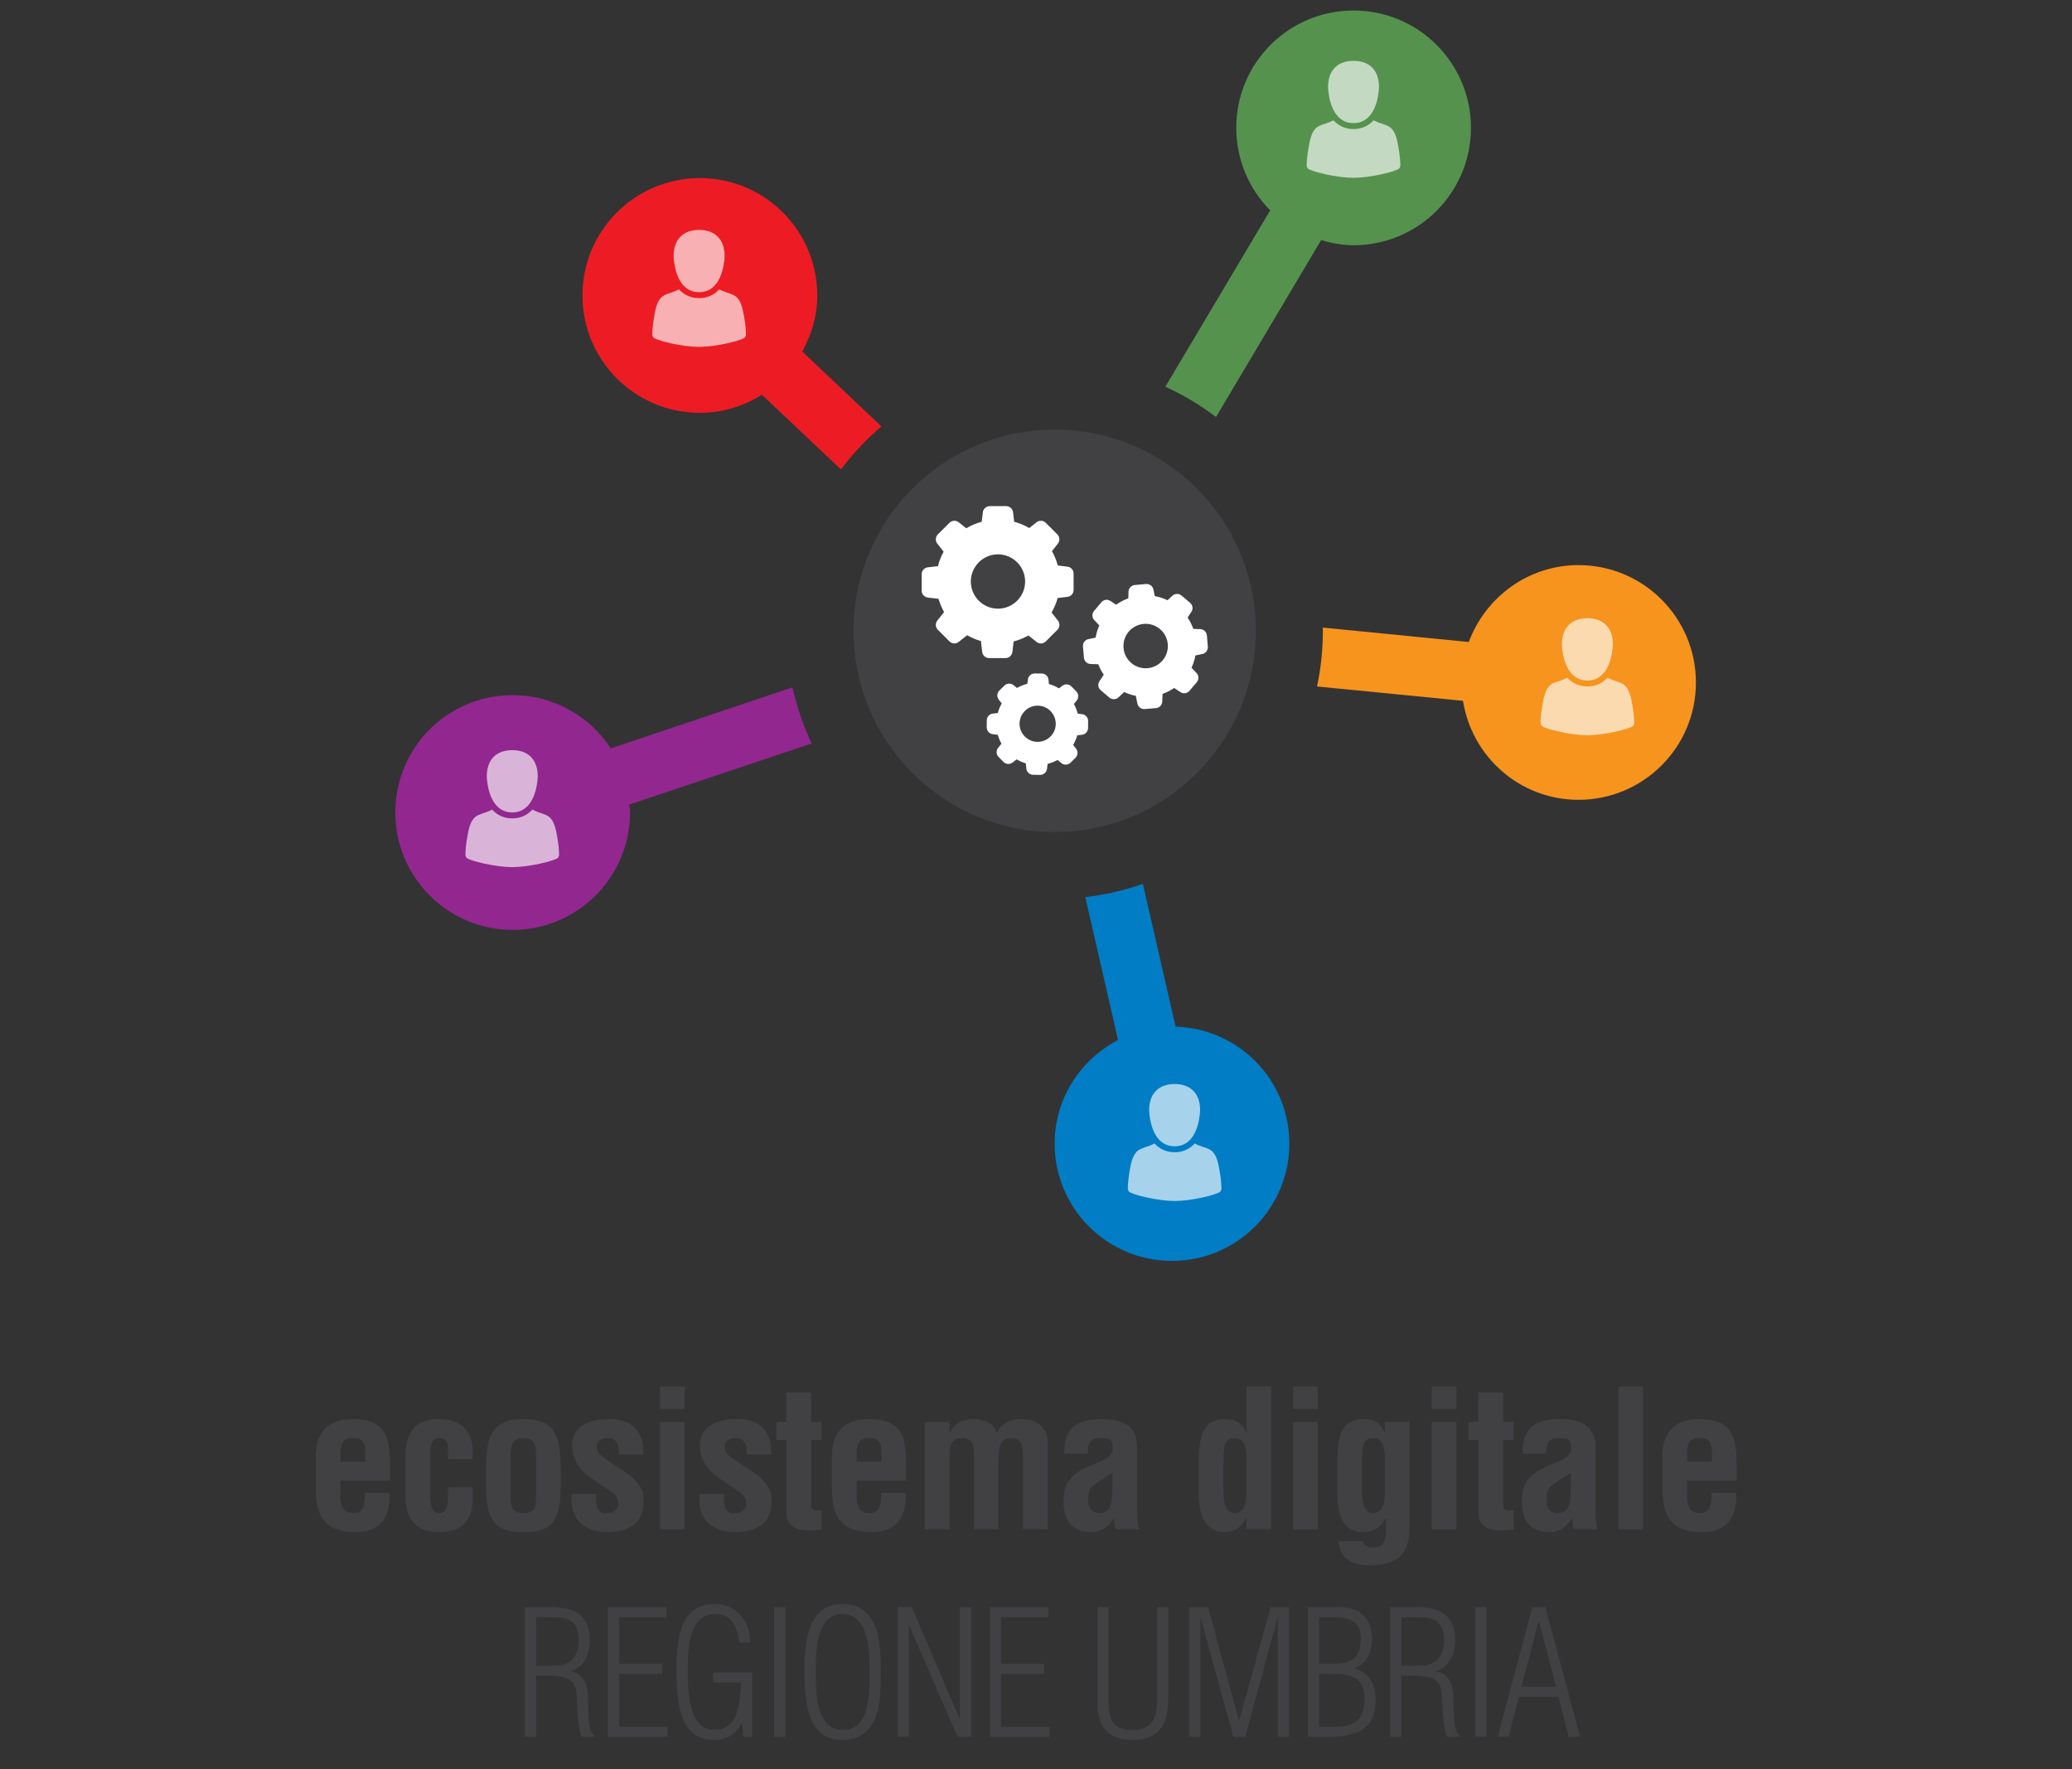 <?xml version="1.0" encoding="UTF-8" standalone="no"?>
<!-- Generator: Adobe Illustrator 16.0.0, SVG Export Plug-In . SVG Version: 6.00 Build 0)  -->

<svg
   xmlns:dc="http://purl.org/dc/elements/1.1/"
   xmlns:cc="http://creativecommons.org/ns#"
   xmlns:rdf="http://www.w3.org/1999/02/22-rdf-syntax-ns#"
   xmlns:svg="http://www.w3.org/2000/svg"
   xmlns="http://www.w3.org/2000/svg"
   xmlns:sodipodi="http://sodipodi.sourceforge.net/DTD/sodipodi-0.dtd"
   xmlns:inkscape="http://www.inkscape.org/namespaces/inkscape"
   version="1.1"
   x="0px"
   y="0px"
   width="205"
   height="175"
   viewBox="0 0 205 175"
   enable-background="new 0 0 510.236 510.236"
   xml:space="preserve"
   id="svg130"
   sodipodi:docname="logo_ecosistema.svg"
   inkscape:version="0.92.4 (5da689c313, 2019-01-14)"><rect x="0" y="0" width="205" height="175" fill="#333333" stroke="none"/><defs
   id="defs134" /><sodipodi:namedview
   pagecolor="#ffffff"
   bordercolor="#666666"
   borderopacity="1"
   objecttolerance="10"
   gridtolerance="10"
   guidetolerance="10"
   inkscape:pageopacity="0"
   inkscape:pageshadow="2"
   inkscape:window-width="1680"
   inkscape:window-height="987"
   id="namedview132"
   showgrid="false"
   inkscape:zoom="2.6164709"
   inkscape:cx="72.96148"
   inkscape:cy="97.974464"
   inkscape:window-x="-8"
   inkscape:window-y="-8"
   inkscape:window-maximized="1"
   inkscape:current-layer="svg130" />
<g
   id="Livello_2"
   transform="translate(0,-335.236)">
</g>
<g
   id="Livello_1"
   transform="matrix(0.383,0,0,0.383,5.919,-11.288)">
	<g
   id="g65">
		<path
   d="m 66.121,406.248 c -0.295,-6.537 3.047,-10.272 9.338,-10.272 8.896,0 9.83,4.62 9.83,12.188 v 3.735 H 72.51 v 4.03 c 0.049,3.638 1.425,4.325 3.342,4.325 2.359,0 3.047,-1.72 2.949,-5.21 h 6.389 c 0.246,6.193 -2.31,10.125 -8.847,10.125 -7.372,0 -10.37,-3.489 -10.223,-11.648 v -7.273 z m 12.778,0.737 v -2.409 c -0.049,-2.801 -0.786,-3.686 -3.342,-3.686 -3.195,0 -3.047,2.457 -3.047,4.964 v 1.131 z"
   id="path3"
   inkscape:connector-curvature="0"
   style="fill:#414042" />
		<path
   d="m 100.279,406.346 v -3.096 c -0.098,-1.524 -0.835,-2.359 -2.211,-2.359 -2.458,0 -2.458,2.802 -2.409,6.192 v 6.537 c -0.147,5.406 0.492,6.389 2.409,6.635 1.966,-0.049 2.015,-1.867 2.211,-4.079 v -2.556 h 6.389 v 2.556 c 0,5.8 -2.408,8.994 -8.748,8.994 -5.652,0 -8.896,-2.998 -8.65,-10.37 v -8.994 c -0.049,-7.766 3.785,-9.83 8.65,-9.83 6.438,0 8.797,4.03 8.748,8.158 v 2.212 z"
   id="path5"
   inkscape:connector-curvature="0"
   style="fill:#414042" />
		<path
   d="m 110.059,411.556 c 0.049,-9.485 0.147,-15.58 9.78,-15.58 9.486,0 9.535,6.095 9.584,15.58 0.049,9.633 -1.327,13.762 -9.584,13.614 -8.404,0.147 -9.829,-3.982 -9.78,-13.614 z m 6.389,3.834 c 0,3.391 0.295,4.865 3.391,4.865 2.949,0 3.195,-1.475 3.195,-4.865 v -9.24 c 0,-2.604 0,-5.259 -3.195,-5.259 -3.391,0 -3.391,2.654 -3.391,5.259 z"
   id="path7"
   inkscape:connector-curvature="0"
   style="fill:#414042" />
		<path
   d="m 138.614,415.291 c -0.491,5.111 1.475,4.964 2.949,4.964 1.818,0 3.096,-1.327 2.654,-3.097 -0.098,-1.572 -1.917,-2.457 -3.146,-3.293 l -3.489,-2.408 c -3.195,-2.211 -5.259,-4.767 -5.259,-8.748 0,-4.276 3.392,-6.733 9.535,-6.733 6.192,0 9.043,3.244 8.896,9.19 h -6.389 c 0.147,-3.096 -0.737,-4.275 -2.949,-4.275 -1.524,0 -2.703,0.688 -2.703,2.261 0,1.622 1.179,2.359 2.408,3.194 l 5.209,3.539 c 1.622,0.934 4.178,3.588 4.375,5.455 0.541,4.816 -0.639,9.83 -9.486,9.83 -3.391,0 -9.731,-1.426 -8.994,-9.879 z"
   id="path9"
   inkscape:connector-curvature="0"
   style="fill:#414042" />
		<path
   d="m 155.029,393.371 v -5.8 h 6.389 v 5.8 z m 0,31.062 v -27.72 h 6.389 v 27.72 z"
   id="path11"
   inkscape:connector-curvature="0"
   style="fill:#414042" />
		<path
   d="m 171.642,415.291 c -0.491,5.111 1.475,4.964 2.949,4.964 1.818,0 3.096,-1.327 2.654,-3.097 -0.098,-1.572 -1.917,-2.457 -3.146,-3.293 l -3.489,-2.408 c -3.195,-2.211 -5.259,-4.767 -5.259,-8.748 0,-4.276 3.392,-6.733 9.535,-6.733 6.192,0 9.043,3.244 8.896,9.19 h -6.389 c 0.147,-3.096 -0.737,-4.275 -2.949,-4.275 -1.524,0 -2.703,0.688 -2.703,2.261 0,1.622 1.179,2.359 2.408,3.194 l 5.209,3.539 c 1.622,0.934 4.178,3.588 4.375,5.455 0.541,4.816 -0.639,9.83 -9.486,9.83 -3.391,0 -9.731,-1.426 -8.994,-9.879 z"
   id="path13"
   inkscape:connector-curvature="0"
   style="fill:#414042" />
		<path
   d="m 196.805,424.531 c -3.784,0.442 -9.092,0.786 -9.092,-4.375 v -18.774 h -2.605 v -4.669 h 2.556 v -7.618 h 6.438 v 7.618 h 2.703 v 4.669 h -2.703 v 17.202 c 0.147,1.18 1.917,1.032 2.703,0.934 z"
   id="path15"
   inkscape:connector-curvature="0"
   style="fill:#414042" />
		<path
   d="m 199.459,406.248 c -0.295,-6.537 3.047,-10.272 9.338,-10.272 8.896,0 9.83,4.62 9.83,12.188 v 3.735 h -12.779 v 4.03 c 0.049,3.638 1.425,4.325 3.342,4.325 2.359,0 3.047,-1.72 2.949,-5.21 h 6.389 c 0.246,6.193 -2.31,10.125 -8.847,10.125 -7.372,0 -10.37,-3.489 -10.223,-11.648 v -7.273 z m 12.779,0.737 v -2.409 c -0.049,-2.801 -0.786,-3.686 -3.342,-3.686 -3.195,0 -3.047,2.457 -3.047,4.964 v 1.131 z"
   id="path17"
   inkscape:connector-curvature="0"
   style="fill:#414042" />
		<path
   d="m 229.834,399.563 h 0.098 c 1.426,-3.047 4.03,-3.489 6.095,-3.588 2.359,-0.049 5.505,0.983 5.898,3.588 h 0.098 c 1.229,-2.408 3.244,-3.588 6.39,-3.588 4.718,0 6.782,2.949 6.782,5.897 v 22.56 h -6.39 v -18.726 c 0,-2.507 -0.245,-4.964 -3.047,-4.816 -2.752,0.147 -3.244,2.064 -3.244,5.308 v 18.234 h -6.389 v -19.069 c 0,-2.458 -0.196,-4.522 -3.146,-4.473 -2.998,0.049 -3.146,2.261 -3.146,5.308 v 18.234 h -6.39 v -27.72 h 6.39 v 2.851 z"
   id="path19"
   inkscape:connector-curvature="0"
   style="fill:#414042" />
		<path
   d="m 272.79,424.433 c -0.442,-0.885 -0.491,-1.867 -0.394,-2.851 h -0.098 c -0.737,1.131 -1.573,2.064 -2.556,2.654 -0.935,0.59 -1.966,0.934 -3.048,0.934 -5.16,0 -7.421,-2.604 -7.421,-8.307 0,-6.34 4.473,-7.863 9.485,-9.928 2.703,-1.13 3.687,-2.359 3.146,-4.62 -0.295,-1.229 -1.277,-1.425 -2.998,-1.425 -2.899,0 -3.392,1.523 -3.342,4.03 h -6.095 c -0.049,-5.259 1.671,-8.945 9.683,-8.945 8.699,0 9.239,4.571 9.142,8.208 v 16.366 c 0,1.327 0.196,2.604 0.54,3.883 h -6.044 z m -0.885,-14.597 c -1.572,1.081 -3.489,2.162 -5.16,3.538 -0.935,0.786 -1.082,2.163 -1.082,3.342 0,2.114 0.64,3.539 2.998,3.539 3.785,0 3.097,-4.768 3.244,-7.421 z"
   id="path21"
   inkscape:connector-curvature="0"
   style="fill:#414042" />
		<path
   d="m 306.506,421.483 h -0.098 c -1.229,2.802 -2.998,3.539 -5.505,3.687 -5.406,0 -6.537,-4.915 -6.685,-9.338 v -10.026 c 0.147,-7.618 2.556,-9.731 6.685,-9.83 2.703,-0.049 4.424,0.885 5.701,3.539 h 0.099 c -0.147,-0.836 -0.197,-1.622 -0.197,-2.458 v -9.485 h 6.39 v 36.861 h -6.39 z m 0,-14.449 c 0.099,-2.212 0,-6.144 -2.998,-6.144 -2.998,0 -2.703,2.604 -2.899,5.357 v 9.239 c 0.147,2.654 0.836,4.768 2.802,4.768 2.064,0 3.096,-1.72 3.096,-4.915 v -8.305 z"
   id="path23"
   inkscape:connector-curvature="0"
   style="fill:#414042" />
		<path
   d="m 318.596,393.371 v -5.8 h 6.39 v 5.8 z m 0,31.062 v -27.72 h 6.39 v 27.72 z"
   id="path25"
   inkscape:connector-curvature="0"
   style="fill:#414042" />
		<path
   d="m 336.683,427.529 c 0,0.59 0.295,0.982 0.737,1.229 0.491,0.295 1.18,0.394 1.966,0.394 2.703,0 3.194,-2.163 3.194,-4.325 v -3.195 l -0.098,-0.098 c -1.278,2.653 -3.097,3.489 -5.849,3.637 -5.406,0 -6.488,-4.866 -6.636,-9.289 v -10.026 c 0.147,-7.618 2.507,-9.78 6.636,-9.879 2.899,-0.049 4.669,1.081 5.554,3.588 h 0.098 v -2.851 h 6.39 v 26.884 c 0,5.652 -1.572,10.174 -10.321,10.174 -4.227,0 -7.716,-1.572 -8.061,-6.241 h 6.39 z m 2.604,-26.638 c -2.998,0 -2.703,2.604 -2.899,5.357 v 9.239 c 0.147,2.654 0.836,4.768 2.802,4.768 2.064,0 3.096,-1.72 3.096,-4.915 v -8.306 c 0.098,-2.212 -10e-4,-6.143 -2.999,-6.143 z"
   id="path27"
   inkscape:connector-curvature="0"
   style="fill:#414042" />
		<path
   d="m 354.376,393.371 v -5.8 h 6.39 v 5.8 z m 0,31.062 v -27.72 h 6.39 v 27.72 z"
   id="path29"
   inkscape:connector-curvature="0"
   style="fill:#414042" />
		<path
   d="m 375.56,424.531 c -3.785,0.442 -9.093,0.786 -9.093,-4.375 v -18.774 h -2.604 v -4.669 h 2.556 v -7.618 h 6.438 v 7.618 h 2.703 v 4.669 h -2.703 v 17.202 c 0.147,1.18 1.916,1.032 2.703,0.934 z"
   id="path31"
   inkscape:connector-curvature="0"
   style="fill:#414042" />
		<path
   d="m 391.188,424.433 c -0.442,-0.885 -0.491,-1.867 -0.394,-2.851 h -0.098 c -0.737,1.131 -1.573,2.064 -2.556,2.654 -0.935,0.59 -1.966,0.934 -3.048,0.934 -5.16,0 -7.421,-2.604 -7.421,-8.307 0,-6.34 4.473,-7.863 9.485,-9.928 2.703,-1.13 3.687,-2.359 3.146,-4.62 -0.295,-1.229 -1.277,-1.425 -2.998,-1.425 -2.899,0 -3.392,1.523 -3.342,4.03 h -6.095 c -0.049,-5.259 1.671,-8.945 9.683,-8.945 8.699,0 9.239,4.571 9.142,8.208 v 16.366 c 0,1.327 0.196,2.604 0.54,3.883 h -6.044 z m -0.884,-14.597 c -1.572,1.081 -3.489,2.162 -5.16,3.538 -0.935,0.786 -1.082,2.163 -1.082,3.342 0,2.114 0.64,3.539 2.998,3.539 3.785,0 3.097,-4.768 3.244,-7.421 z"
   id="path33"
   inkscape:connector-curvature="0"
   style="fill:#414042" />
		<path
   d="m 402.59,424.433 v -36.861 h 6.39 v 36.861 z"
   id="path35"
   inkscape:connector-curvature="0"
   style="fill:#414042" />
		<path
   d="m 413.992,406.248 c -0.295,-6.537 3.048,-10.272 9.339,-10.272 8.896,0 9.829,4.62 9.829,12.188 v 3.735 h -12.778 v 4.03 c 0.049,3.638 1.426,4.325 3.342,4.325 2.359,0 3.048,-1.72 2.949,-5.21 h 6.39 c 0.245,6.193 -2.311,10.125 -8.847,10.125 -7.373,0 -10.371,-3.489 -10.224,-11.648 z m 12.779,0.737 v -2.409 c -0.05,-2.801 -0.787,-3.686 -3.343,-3.686 -3.194,0 -3.047,2.457 -3.047,4.964 v 1.131 z"
   id="path37"
   inkscape:connector-curvature="0"
   style="fill:#414042" />
		<path
   d="m 123.039,462.278 v 15.771 h -2.904 v -33.508 h 6.478 c 6.121,0 10.321,1.787 10.321,8.578 0,3.261 -1.385,7.104 -4.915,7.863 v 0.089 c 3.887,0.983 4.423,3.977 4.468,8.176 0.09,1.608 -0.134,7.506 1.52,8.399 v 0.402 h -3.172 c -1.251,-2.814 -1.162,-8.533 -1.34,-10.99 -0.313,-4.469 -3.664,-4.781 -7.461,-4.781 h -2.995 z m 0,-2.59 h 5.093 c 0.983,0 5.897,-0.357 5.897,-6.345 0,-4.914 -2.234,-6.21 -6.791,-6.21 h -4.2 v 12.555 z"
   id="path39"
   inkscape:connector-curvature="0"
   style="fill:#414042" />
		<path
   d="m 141.536,478.05 v -33.508 h 15.19 v 2.591 H 144.44 v 12.063 h 11.169 v 2.591 H 144.44 v 13.671 h 12.51 v 2.592 z"
   id="path41"
   inkscape:connector-curvature="0"
   style="fill:#414042" />
		<path
   d="m 168.746,464.021 v -2.591 h 10.097 v 16.62 h -2.323 l -0.268,-3.44 h -0.09 c -1.653,2.859 -3.932,4.245 -7.282,4.245 -9.427,0 -9.561,-11.438 -9.561,-18.229 0,-7.148 0.492,-16.889 9.963,-16.889 5.584,0 9.069,4.557 9.069,9.963 h -2.77 c -0.492,-3.619 -1.876,-7.371 -6.21,-7.371 -7.416,0 -7.148,10.365 -7.148,14.967 0,4.602 0.09,14.967 6.881,14.967 6.344,0 6.657,-7.461 6.835,-12.242 z"
   id="path43"
   inkscape:connector-curvature="0"
   style="fill:#414042" />
		<path
   d="m 184.519,478.05 v -33.508 h 2.904 v 33.508 z"
   id="path45"
   inkscape:connector-curvature="0"
   style="fill:#414042" />
		<path
   d="m 192.381,460.357 c 0,-6.88 0.938,-16.62 9.829,-16.62 9.829,0 9.874,10.99 9.874,18.273 0,7.282 -0.536,16.844 -9.963,16.844 -9.695,0 -9.74,-11.393 -9.74,-18.497 z m 16.799,0.984 c 0,-4.915 0.044,-15.012 -7.104,-15.012 -6.746,0 -6.791,9.873 -6.791,14.698 0,5.138 -0.268,15.235 7.104,15.235 7.059,10e-4 6.791,-10.186 6.791,-14.921 z"
   id="path47"
   inkscape:connector-curvature="0"
   style="fill:#414042" />
		<path
   d="m 232.414,473.313 h 0.09 v -28.771 h 2.903 v 33.508 h -3.529 l -12.42,-28.684 h -0.09 v 28.684 h -2.904 v -33.508 h 3.619 z"
   id="path49"
   inkscape:connector-curvature="0"
   style="fill:#414042" />
		<path
   d="m 240.234,478.05 v -33.508 h 15.19 v 2.591 h -12.286 v 12.063 h 11.169 v 2.591 h -11.169 v 13.671 h 12.51 v 2.592 z"
   id="path51"
   inkscape:connector-curvature="0"
   style="fill:#414042" />
		<path
   d="m 268.025,444.542 h 2.903 v 24.305 c 0,4.735 1.072,7.416 6.121,7.416 5.228,0 6.389,-3.172 6.389,-7.685 v -24.036 h 2.904 v 23.321 c 0,6.522 -1.966,10.991 -9.203,10.991 -6.434,0 -9.114,-3.53 -9.114,-9.65 z"
   id="path53"
   inkscape:connector-curvature="0"
   style="fill:#414042" />
		<path
   d="m 294.655,478.05 h -2.903 v -33.508 h 4.87 l 7.952,29.219 h 0.089 l 8.132,-29.219 h 4.735 v 33.508 h -2.903 v -30.604 h -0.09 l -8.31,30.604 h -3.083 l -8.399,-30.604 h -0.09 z"
   id="path55"
   inkscape:connector-curvature="0"
   style="fill:#414042" />
		<path
   d="m 322.401,478.05 v -33.508 h 7.328 c 2.278,0 4.914,0.223 6.701,1.831 1.832,1.608 2.547,3.888 2.547,6.345 0,3.351 -1.251,6.389 -4.558,7.595 v 0.09 c 3.888,1.027 5.495,4.065 5.495,7.997 0,8.488 -5.674,9.65 -12.911,9.65 z m 5.899,-18.854 c 4.735,0 7.773,-0.983 7.773,-6.39 0,-5.271 -3.664,-5.674 -8.042,-5.674 h -2.726 v 12.063 h 2.995 z m -2.994,2.591 v 13.671 h 3.619 c 5.138,0 8.087,-1.385 8.087,-7.104 0,-6.031 -3.798,-6.567 -8.668,-6.567 z"
   id="path57"
   inkscape:connector-curvature="0"
   style="fill:#414042" />
		<path
   d="m 346.574,462.278 v 15.771 h -2.904 v -33.508 h 6.479 c 6.121,0 10.32,1.787 10.32,8.578 0,3.261 -1.385,7.104 -4.914,7.863 v 0.089 c 3.887,0.983 4.423,3.977 4.468,8.176 0.089,1.608 -0.135,7.506 1.519,8.399 v 0.402 h -3.172 c -1.251,-2.814 -1.161,-8.533 -1.341,-10.99 -0.313,-4.469 -3.663,-4.781 -7.461,-4.781 h -2.994 z m 0,-2.59 h 5.093 c 0.983,0 5.898,-0.357 5.898,-6.345 0,-4.914 -2.234,-6.21 -6.791,-6.21 h -4.2 z"
   id="path59"
   inkscape:connector-curvature="0"
   style="fill:#414042" />
		<path
   d="m 365.608,478.05 v -33.508 h 2.904 v 33.508 z"
   id="path61"
   inkscape:connector-curvature="0"
   style="fill:#414042" />
		<path
   d="m 383.747,444.542 8.98,33.508 h -2.949 l -2.636,-10.32 h -10.187 l -2.726,10.32 h -2.814 l 8.98,-33.508 z m 2.77,20.596 -4.423,-16.933 h -0.089 l -4.424,16.933 z"
   id="path63"
   inkscape:connector-curvature="0"
   style="fill:#414042" />
	</g>
	<g
   id="g127">
		<path
   d="m 212.246,139.616 -20.453,-19.338 c 2.365,-4.321 3.874,-9.213 3.874,-14.483 0,-16.752 -13.575,-30.327 -30.331,-30.327 -16.75,0 -30.333,13.575 -30.333,30.327 0,16.719 13.583,30.3 30.333,30.3 5.898,0 11.378,-1.754 16.021,-4.681 l 20.421,19.295 c 3.096,-4.082 6.56,-7.818 10.468,-11.093 z m 0,0"
   id="path67"
   inkscape:connector-curvature="0"
   style="fill:#ed1c24" />
		<path
   d="m 298.668,137.176 27.155,-45.687 c 2.686,0.759 5.444,1.322 8.376,1.322 16.754,0 30.331,-13.583 30.331,-30.336 0,-16.714 -13.577,-30.287 -30.331,-30.287 -16.754,0 -30.296,13.534 -30.296,30.287 0,8.311 3.349,15.853 8.761,21.331 l -27.085,45.553 c 4.676,2.124 9.039,4.742 13.089,7.817 z m 0,0"
   id="path69"
   inkscape:connector-curvature="0"
   style="fill:#55924e" />
		<path
   d="m 392.315,175.425 c -13.021,0 -24.055,8.312 -28.345,19.864 l -37.729,-3.732 c 0,0.276 0.033,0.554 0.033,0.827 0,4.928 -0.521,9.738 -1.503,14.39 l 37.698,3.7 c 2.303,14.484 14.729,25.57 29.846,25.57 16.749,0 30.327,-13.564 30.327,-30.284 10e-4,-16.753 -13.578,-30.335 -30.327,-30.335 z m 0,0"
   id="path71"
   inkscape:connector-curvature="0"
   style="fill:#f7941e" />
		<path
   d="m 288.234,294.63 -8.451,-36.861 c -4.746,1.624 -9.701,2.811 -14.877,3.425 l 8.458,36.888 c -9.705,5.062 -16.378,15.081 -16.378,26.773 0,16.717 13.547,30.278 30.336,30.278 16.723,0 30.296,-13.562 30.296,-30.278 0,-16.441 -13.086,-29.736 -29.384,-30.225 z m 0,0"
   id="path73"
   inkscape:connector-curvature="0"
   style="fill:#007dc5" />
		<path
   d="m 189.271,207.008 -46.943,15.751 c -5.4,-8.28 -14.753,-13.752 -25.364,-13.752 -16.756,0 -30.297,13.534 -30.297,30.282 0,16.757 13.541,30.349 30.297,30.349 16.75,0 30.331,-13.592 30.331,-30.349 0,-0.697 -0.142,-1.36 -0.211,-2.005 l 47.12,-15.791 c -2.128,-4.597 -3.814,-9.414 -4.933,-14.485 z m 0,0"
   id="path75"
   inkscape:connector-curvature="0"
   style="fill:#92278f" />
		<path
   d="m 308.962,192.383 c 0,28.726 -23.243,51.984 -51.976,51.984 -28.684,0 -51.965,-23.258 -51.965,-51.984 0,-28.682 23.281,-51.965 51.965,-51.965 28.733,0 51.976,23.284 51.976,51.965 z m 0,0"
   id="path77"
   inkscape:connector-curvature="0"
   style="fill:#414042" />
		<g
   id="g85"
   style="opacity:0.65">
			<g
   id="g83">
				<path
   d="m 394.604,205.245 c 4.471,-0.003 6.079,-4.479 6.502,-8.157 0.518,-4.529 -1.625,-7.939 -6.502,-7.939 -4.878,0 -7.021,3.407 -6.501,7.939 0.422,3.678 2.03,8.157 6.501,8.157 z m 0,0"
   id="path79"
   inkscape:connector-curvature="0"
   style="fill:#ffffff" />
				<path
   d="m 406.699,215.905 c -0.048,-1.428 -0.215,-2.861 -0.464,-4.268 -0.304,-1.701 -0.686,-4.196 -2.173,-5.306 -0.859,-0.641 -1.972,-0.85 -2.953,-1.237 -0.481,-0.187 -0.908,-0.376 -1.314,-0.588 -1.356,1.491 -3.126,2.269 -5.19,2.269 -2.063,0 -3.836,-0.778 -5.192,-2.269 -0.402,0.212 -0.832,0.401 -1.312,0.588 -0.984,0.388 -2.095,0.597 -2.956,1.237 -1.483,1.11 -1.869,3.605 -2.17,5.306 -0.251,1.407 -0.418,2.839 -0.467,4.268 -0.038,1.104 0.512,1.259 1.434,1.592 1.157,0.419 2.351,0.729 3.557,0.983 2.324,0.49 4.721,0.868 7.106,0.886 2.386,-0.018 4.779,-0.396 7.104,-0.886 1.205,-0.253 2.401,-0.564 3.559,-0.983 0.923,-0.333 1.468,-0.489 1.431,-1.592 z m 0,0"
   id="path81"
   inkscape:connector-curvature="0"
   style="fill:#ffffff" />
			</g>
		</g>
		<g
   id="g93"
   style="opacity:0.65">
			<g
   id="g91">
				<path
   d="m 287.981,325.538 c 4.474,0 6.08,-4.479 6.503,-8.156 0.516,-4.529 -1.625,-7.938 -6.503,-7.938 -4.877,0 -7.02,3.405 -6.501,7.938 0.421,3.677 2.031,8.156 6.501,8.156 z m 0,0"
   id="path87"
   inkscape:connector-curvature="0"
   style="fill:#ffffff" />
				<path
   d="m 300.076,336.196 c -0.046,-1.426 -0.214,-2.858 -0.463,-4.264 -0.304,-1.704 -0.686,-4.198 -2.174,-5.306 -0.857,-0.643 -1.971,-0.853 -2.953,-1.237 -0.48,-0.189 -0.907,-0.376 -1.313,-0.589 -1.358,1.487 -3.129,2.269 -5.194,2.269 -2.061,0 -3.833,-0.781 -5.19,-2.269 -0.402,0.213 -0.832,0.399 -1.309,0.589 -0.985,0.385 -2.099,0.595 -2.957,1.237 -1.485,1.107 -1.87,3.602 -2.173,5.306 -0.249,1.405 -0.416,2.838 -0.466,4.264 -0.037,1.107 0.51,1.26 1.434,1.594 1.156,0.419 2.352,0.729 3.557,0.983 2.325,0.488 4.722,0.868 7.106,0.887 2.386,-0.019 4.78,-0.398 7.104,-0.887 1.207,-0.254 2.403,-0.564 3.559,-0.983 0.926,-0.334 1.47,-0.486 1.432,-1.594 z m 0,0"
   id="path89"
   inkscape:connector-curvature="0"
   style="fill:#ffffff" />
			</g>
		</g>
		<g
   id="g101"
   style="opacity:0.65">
			<g
   id="g99">
				<path
   d="m 116.872,239.311 c 4.473,-0.002 6.082,-4.48 6.503,-8.156 0.518,-4.529 -1.626,-7.94 -6.503,-7.94 -4.877,0 -7.019,3.411 -6.499,7.94 0.42,3.676 2.029,8.156 6.499,8.156 z m 0,0"
   id="path95"
   inkscape:connector-curvature="0"
   style="fill:#ffffff" />
				<path
   d="m 128.967,249.971 c -0.046,-1.427 -0.215,-2.861 -0.464,-4.267 -0.301,-1.701 -0.686,-4.198 -2.172,-5.305 -0.859,-0.642 -1.971,-0.852 -2.954,-1.238 -0.48,-0.188 -0.908,-0.375 -1.311,-0.588 -1.358,1.489 -3.129,2.269 -5.195,2.269 -2.058,0 -3.834,-0.78 -5.191,-2.269 -0.403,0.213 -0.832,0.399 -1.308,0.588 -0.984,0.387 -2.099,0.597 -2.958,1.238 -1.485,1.107 -1.868,3.604 -2.171,5.305 -0.249,1.406 -0.417,2.84 -0.464,4.267 -0.039,1.105 0.508,1.261 1.432,1.593 1.158,0.417 2.354,0.728 3.557,0.981 2.326,0.489 4.72,0.868 7.106,0.887 2.386,-0.019 4.782,-0.398 7.106,-0.887 1.205,-0.253 2.401,-0.564 3.56,-0.981 0.922,-0.332 1.466,-0.487 1.427,-1.593 z m 0,0"
   id="path97"
   inkscape:connector-curvature="0"
   style="fill:#ffffff" />
			</g>
		</g>
		<g
   id="g109"
   style="opacity:0.65">
			<g
   id="g107">
				<path
   d="m 165.143,104.944 c 4.473,-0.001 6.08,-4.479 6.503,-8.155 0.516,-4.529 -1.625,-7.94 -6.503,-7.94 -4.877,0 -7.019,3.41 -6.501,7.94 0.422,3.676 2.029,8.155 6.501,8.155 z m 0,0"
   id="path103"
   inkscape:connector-curvature="0"
   style="fill:#ffffff" />
				<path
   d="m 177.237,115.605 c -0.046,-1.427 -0.215,-2.861 -0.464,-4.266 -0.302,-1.702 -0.686,-4.198 -2.173,-5.306 -0.858,-0.642 -1.971,-0.851 -2.954,-1.238 -0.48,-0.188 -0.908,-0.376 -1.312,-0.589 -1.358,1.489 -3.13,2.269 -5.194,2.269 -2.059,0 -3.833,-0.78 -5.192,-2.269 -0.403,0.213 -0.832,0.401 -1.308,0.589 -0.984,0.387 -2.098,0.597 -2.957,1.238 -1.487,1.107 -1.87,3.604 -2.171,5.306 -0.25,1.405 -0.419,2.839 -0.466,4.266 -0.037,1.106 0.508,1.26 1.433,1.593 1.156,0.418 2.353,0.729 3.556,0.982 2.326,0.49 4.722,0.869 7.107,0.886 2.385,-0.018 4.781,-0.396 7.105,-0.886 1.205,-0.253 2.4,-0.564 3.56,-0.982 0.924,-0.333 1.469,-0.487 1.43,-1.593 z m 0,0"
   id="path105"
   inkscape:connector-curvature="0"
   style="fill:#ffffff" />
			</g>
		</g>
		<g
   id="g117"
   style="opacity:0.65">
			<g
   id="g115">
				<path
   d="m 334.196,61.275 c 4.472,-10e-4 6.08,-4.478 6.502,-8.155 0.518,-4.528 -1.624,-7.94 -6.502,-7.94 -4.877,0 -7.019,3.41 -6.501,7.94 0.422,3.677 2.03,8.155 6.501,8.155 z m 0,0"
   id="path111"
   inkscape:connector-curvature="0"
   style="fill:#ffffff" />
				<path
   d="m 346.292,71.937 c -0.049,-1.427 -0.215,-2.861 -0.464,-4.267 -0.303,-1.702 -0.686,-4.197 -2.174,-5.305 -0.858,-0.642 -1.972,-0.851 -2.955,-1.238 -0.479,-0.188 -0.905,-0.375 -1.31,-0.589 -1.359,1.49 -3.13,2.27 -5.196,2.27 -2.058,0 -3.832,-0.78 -5.19,-2.27 -0.402,0.214 -0.831,0.401 -1.309,0.589 -0.984,0.387 -2.098,0.596 -2.958,1.238 -1.485,1.108 -1.868,3.603 -2.168,5.305 -0.251,1.405 -0.42,2.84 -0.467,4.267 -0.039,1.106 0.508,1.26 1.433,1.594 1.156,0.418 2.353,0.727 3.556,0.98 2.323,0.492 4.72,0.869 7.106,0.887 2.385,-0.018 4.781,-0.396 7.104,-0.887 1.206,-0.254 2.402,-0.563 3.558,-0.98 0.928,-0.335 1.472,-0.489 1.434,-1.594 z m 0,0"
   id="path113"
   inkscape:connector-curvature="0"
   style="fill:#ffffff" />
			</g>
		</g>
		<g
   id="g125">
			<path
   d="m 241.055,213.765 c -0.9,0.087 -1.588,0.838 -1.599,1.747 l -0.017,1.79 c -0.017,0.91 0.651,1.672 1.546,1.784 l 1.32,0.17 c 0.228,0.804 0.539,1.573 0.941,2.299 l -0.854,1.052 c -0.564,0.696 -0.524,1.712 0.105,2.357 l 1.26,1.284 c 0.632,0.643 1.646,0.719 2.358,0.166 l 1.055,-0.814 c 0.749,0.435 1.538,0.784 2.362,1.022 l 0.144,1.369 c 0.092,0.894 0.85,1.583 1.748,1.592 l 1.788,0.02 c 0.91,0.018 1.679,-0.655 1.793,-1.552 l 0.168,-1.289 c 0.892,-0.219 1.738,-0.555 2.555,-0.999 l 0.992,0.805 c 0.701,0.567 1.706,0.525 2.36,-0.104 l 1.287,-1.261 c 0.64,-0.632 0.713,-1.641 0.157,-2.357 l -0.758,-0.988 c 0.467,-0.783 0.825,-1.613 1.078,-2.485 l 1.177,-0.12 c 0.899,-0.093 1.588,-0.85 1.599,-1.749 l 0.016,-1.799 c 0.018,-0.898 -0.652,-1.667 -1.545,-1.782 l -1.152,-0.152 c -0.22,-0.865 -0.547,-1.7 -0.974,-2.487 l 0.719,-0.879 c 0.565,-0.705 0.524,-1.713 -0.107,-2.356 l -1.26,-1.286 c -0.63,-0.648 -1.641,-0.713 -2.353,-0.168 l -0.865,0.663 c -0.809,-0.487 -1.676,-0.864 -2.586,-1.122 l -0.114,-1.113 c -0.087,-0.9 -0.844,-1.584 -1.744,-1.593 l -1.796,-0.021 c -0.905,-0.016 -1.671,0.655 -1.785,1.546 l -0.142,1.11 c -0.937,0.244 -1.837,0.613 -2.681,1.091 l -0.887,-0.723 c -0.697,-0.57 -1.716,-0.528 -2.358,0.105 l -1.289,1.266 c -0.65,0.634 -0.724,1.647 -0.168,2.362 l 0.761,0.978 c -0.441,0.786 -0.787,1.615 -1.013,2.489 z m 11.598,-2.038 c 2.578,0.029 4.645,2.153 4.617,4.734 -0.026,2.576 -2.153,4.649 -4.736,4.614 -2.571,-0.024 -4.638,-2.15 -4.614,-4.729 0.029,-2.581 2.154,-4.643 4.733,-4.619"
   id="path119"
   inkscape:connector-curvature="0"
   style="fill:#ffffff" />
			<path
   d="m 226.982,184.13 c 0.346,1.184 0.835,2.337 1.439,3.421 l -1.74,2.192 c -0.561,0.717 -0.505,1.741 0.134,2.386 l 3.001,3 c 0.647,0.647 1.668,0.703 2.387,0.136 l 2.176,-1.728 c 1.128,0.642 2.323,1.147 3.563,1.507 l 0.326,2.805 c 0.104,0.906 0.873,1.591 1.784,1.591 h 4.245 c 0.908,0 1.672,-0.685 1.781,-1.591 l 0.313,-2.708 c 1.336,-0.349 2.611,-0.871 3.817,-1.542 l 2.105,1.666 c 0.715,0.574 1.742,0.511 2.388,-0.131 l 3.001,-2.996 c 0.645,-0.648 0.698,-1.669 0.132,-2.387 l -1.639,-2.085 c 0.679,-1.175 1.213,-2.432 1.571,-3.748 l 2.526,-0.29 c 0.905,-0.109 1.591,-0.874 1.591,-1.781 v -4.246 c 0,-0.907 -0.686,-1.671 -1.591,-1.776 l -2.494,-0.304 c -0.341,-1.294 -0.854,-2.537 -1.508,-3.703 l 1.534,-1.937 c 0.566,-0.718 0.505,-1.74 -0.132,-2.387 l -2.992,-2.992 c -0.646,-0.648 -1.673,-0.706 -2.388,-0.135 l -1.881,1.487 c -1.224,-0.713 -2.529,-1.261 -3.9,-1.629 l -0.284,-2.437 c -0.105,-0.913 -0.875,-1.594 -1.783,-1.594 h -4.244 c -0.908,0 -1.672,0.681 -1.781,1.594 l -0.287,2.437 c -1.402,0.368 -2.745,0.945 -3.996,1.687 l -1.953,-1.545 c -0.719,-0.571 -1.739,-0.504 -2.387,0.135 l -3.001,2.996 c -0.647,0.643 -0.694,1.667 -0.134,2.385 l 1.63,2.065 c -0.648,1.186 -1.146,2.438 -1.471,3.749 l -2.612,0.301 c -0.917,0.102 -1.594,0.868 -1.594,1.778 v 4.24 c 0,0.914 0.676,1.678 1.594,1.788 z m 15.367,-11.482 c 3.865,0 7.01,3.152 7.01,7.01 0,3.875 -3.145,7.019 -7.01,7.019 -3.867,0 -7.012,-3.145 -7.012,-7.019 0,-3.858 3.144,-7.01 7.012,-7.01"
   id="path121"
   inkscape:connector-curvature="0"
   style="fill:#ffffff" />
			<path
   d="m 291.986,185.172 -2.236,-1.892 c -0.694,-0.579 -1.707,-0.554 -2.361,0.066 l -1.237,1.153 c -1.046,-0.505 -2.15,-0.857 -3.294,-1.059 l -0.354,-1.711 c -0.174,-0.877 -0.991,-1.491 -1.885,-1.42 l -2.92,0.25 c -0.9,0.075 -1.597,0.81 -1.631,1.713 l -0.053,1.732 c -1.125,0.404 -2.185,0.958 -3.149,1.655 l -1.472,-0.982 c -0.755,-0.497 -1.756,-0.354 -2.335,0.335 l -1.896,2.252 c -0.584,0.69 -0.559,1.701 0.061,2.358 l 1.294,1.384 c -0.449,1.002 -0.767,2.061 -0.949,3.15 l -1.848,0.377 c -0.877,0.172 -1.497,0.997 -1.419,1.886 l 0.247,2.921 c 0.081,0.896 0.81,1.598 1.713,1.627 l 1.995,0.063 c 0.359,0.954 0.843,1.857 1.414,2.697 l -1.116,1.689 c -0.498,0.748 -0.356,1.748 0.337,2.332 l 2.231,1.897 c 0.695,0.579 1.709,0.545 2.364,-0.072 l 1.462,-1.367 c 0.958,0.444 1.967,0.784 3.006,0.979 l 0.401,2.001 c 0.182,0.884 0.995,1.493 1.894,1.42 l 2.917,-0.248 c 0.897,-0.074 1.598,-0.808 1.629,-1.71 l 0.062,-1.964 c 1.067,-0.374 2.076,-0.881 3.01,-1.521 l 1.612,1.068 c 0.748,0.498 1.752,0.362 2.336,-0.331 l 1.888,-2.24 c 0.579,-0.69 0.556,-1.703 -0.06,-2.359 l -1.306,-1.373 c 0.479,-1.013 0.824,-2.077 1.022,-3.171 l 1.775,-0.364 c 0.883,-0.177 1.492,-0.995 1.426,-1.888 l -0.246,-2.921 c -0.086,-0.895 -0.812,-1.597 -1.716,-1.626 l -1.782,-0.058 c -0.375,-1.037 -0.871,-2.018 -1.486,-2.926 l 0.973,-1.466 c 0.513,-0.746 0.369,-1.757 -0.318,-2.336 m -11.006,16.876 c -3.148,0.269 -5.938,-2.085 -6.2,-5.231 -0.272,-3.157 2.076,-5.942 5.234,-6.207 3.152,-0.269 5.938,2.084 6.201,5.236 0.273,3.155 -2.079,5.941 -5.235,6.202"
   id="path123"
   inkscape:connector-curvature="0"
   style="fill:#ffffff" />
		</g>
	</g>
</g>
</svg>